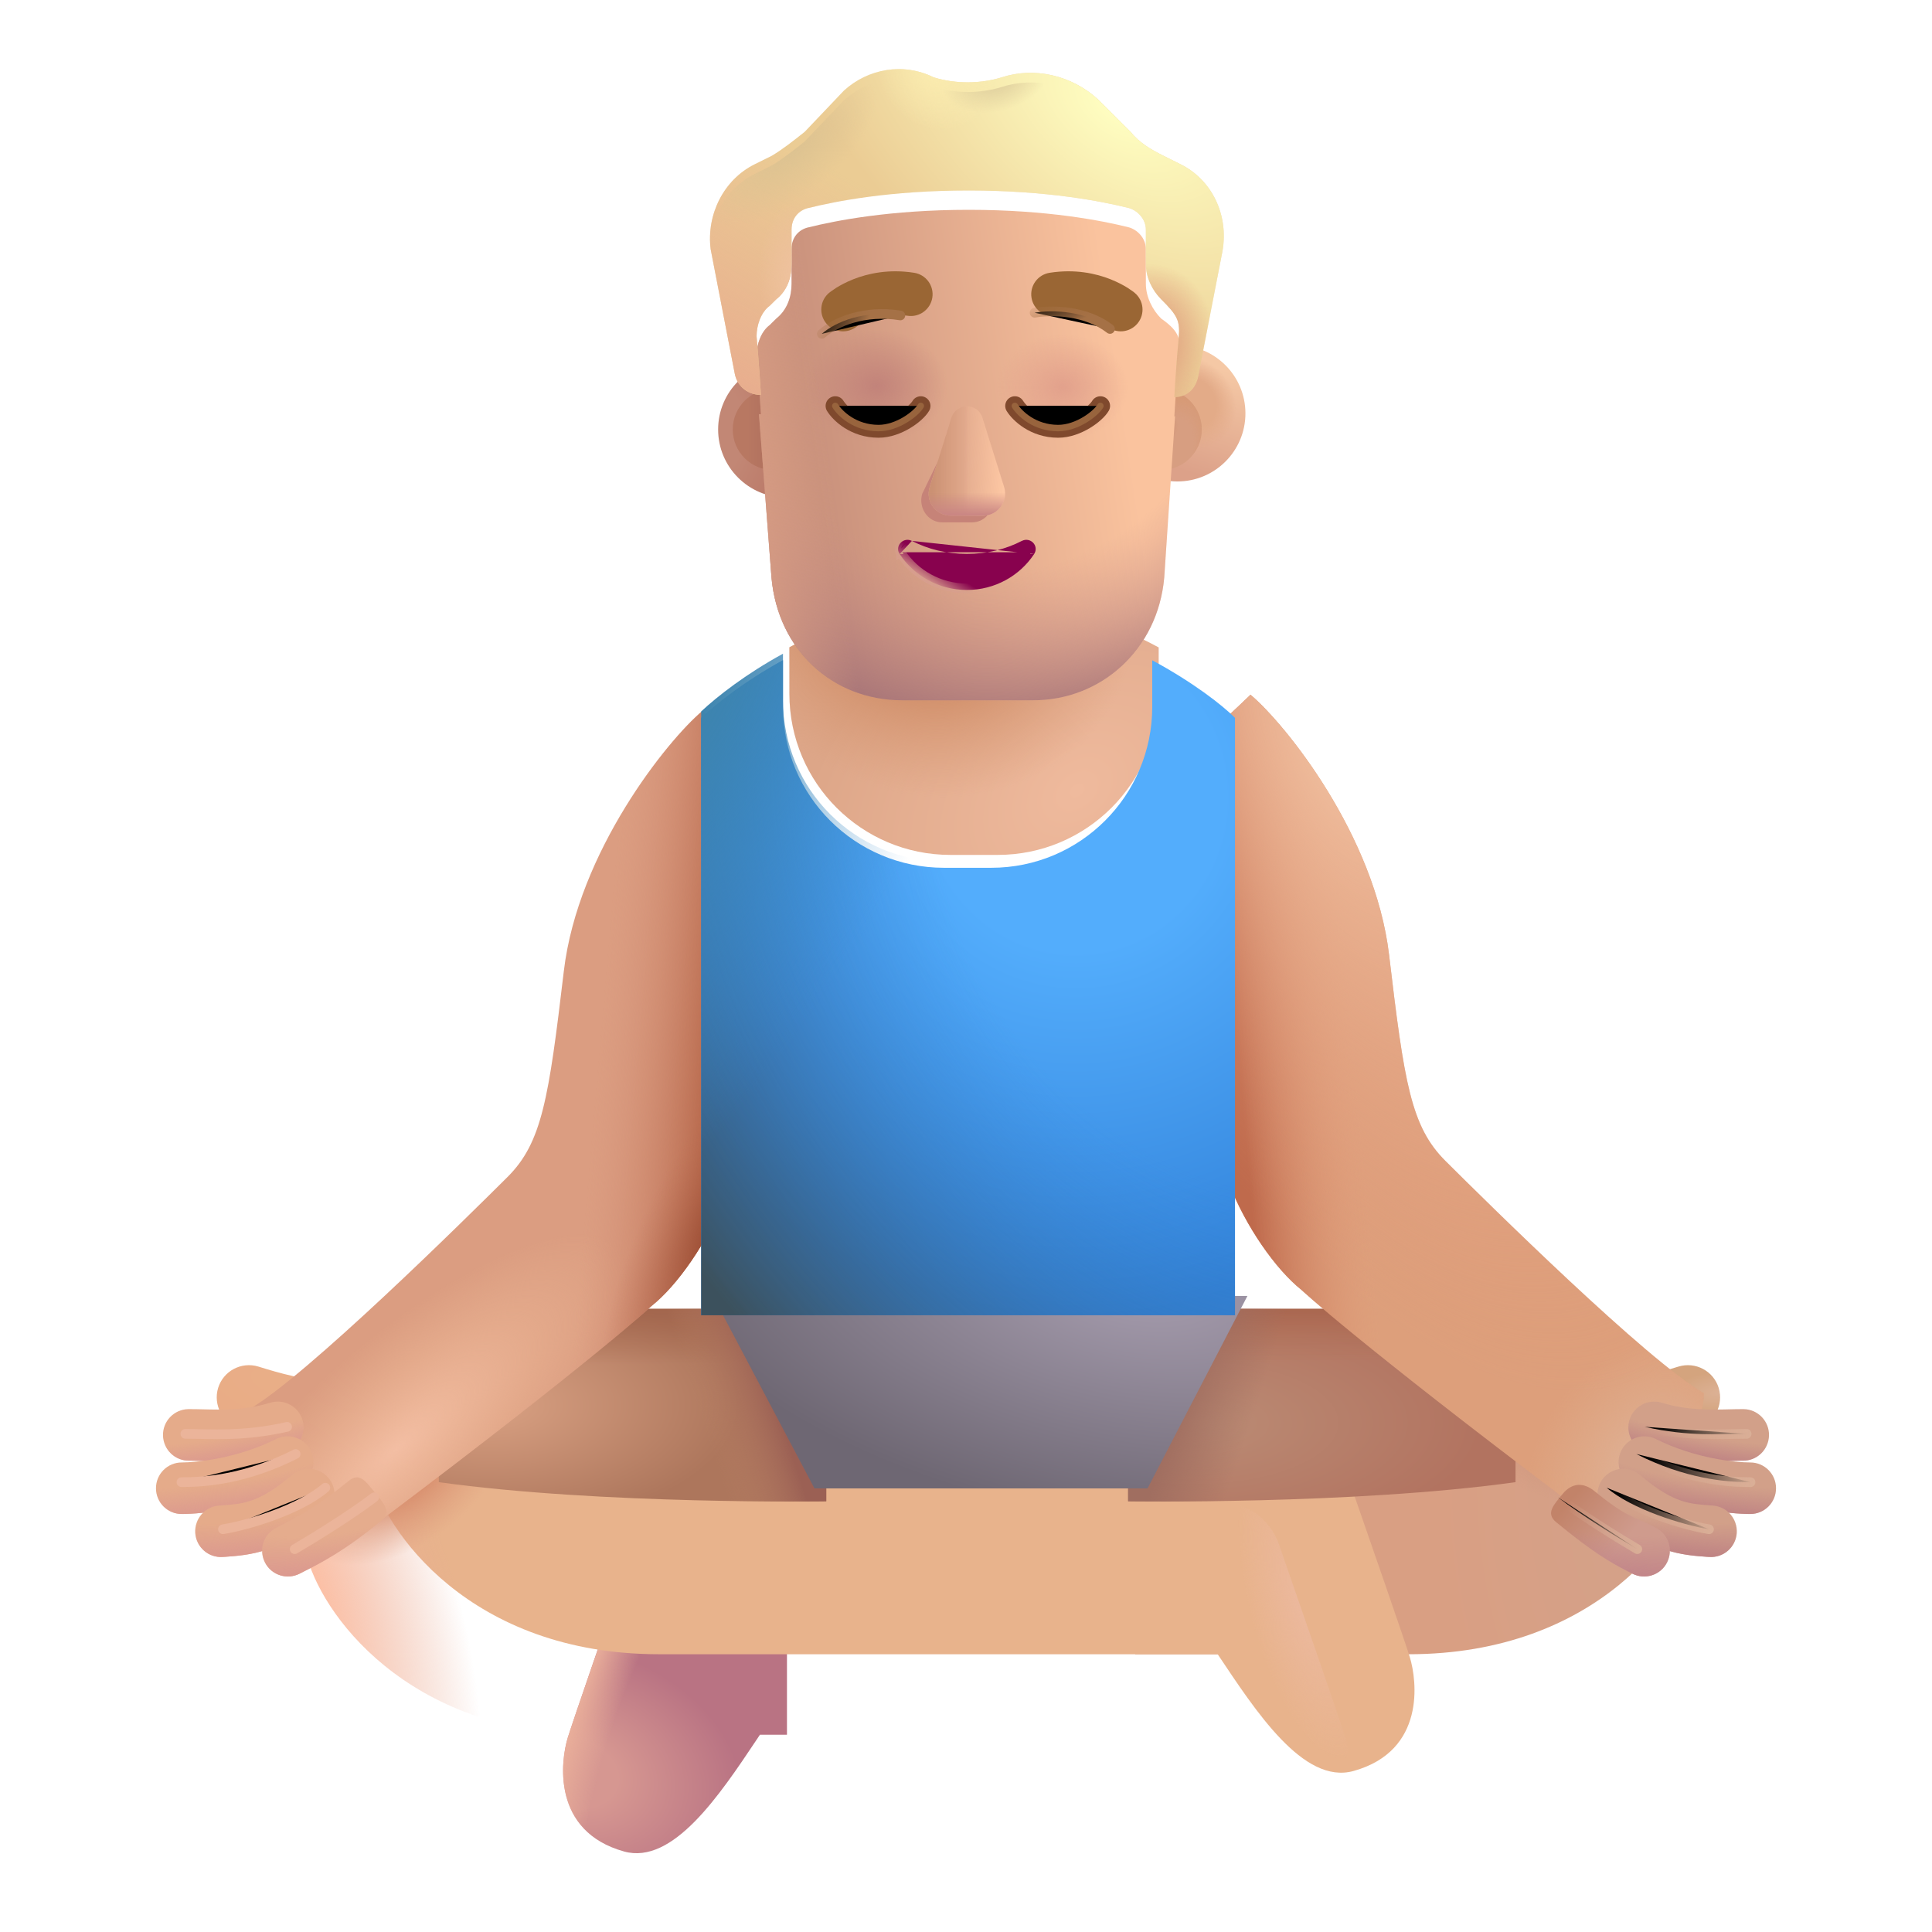 <svg viewBox="1 1 30 30" xmlns="http://www.w3.org/2000/svg">
<path fill-rule="evenodd" clip-rule="evenodd" d="M6.76 22.957C6.76 23.233 6.536 23.457 6.26 23.457C5.628 23.457 5.003 23.264 4.759 23.189C4.744 23.184 4.731 23.18 4.72 23.177C4.456 23.096 4.307 22.817 4.387 22.552C4.468 22.288 4.747 22.14 5.012 22.22C5.021 22.223 5.031 22.226 5.041 22.229C5.287 22.305 5.784 22.457 6.26 22.457C6.536 22.457 6.76 22.681 6.76 22.957Z" fill="url(#paint0_radial_3987_23996)"/>
<path fill-rule="evenodd" clip-rule="evenodd" d="M25.316 22.957C25.316 23.233 25.54 23.457 25.816 23.457C26.448 23.457 27.073 23.264 27.316 23.189C27.331 23.184 27.344 23.18 27.356 23.177C27.62 23.096 27.768 22.817 27.688 22.552C27.607 22.288 27.328 22.14 27.064 22.22C27.054 22.223 27.044 22.226 27.034 22.229C26.788 22.305 26.291 22.457 25.816 22.457C25.54 22.457 25.316 22.681 25.316 22.957Z" fill="url(#paint1_radial_3987_23996)"/>
<g filter="url(#filter0_ii_3987_23996)">
<path d="M17.627 27.937H21.871C24.8 27.937 26.152 26.021 26.355 25.109L23.824 22.781L20.205 24.203L17.627 24.312V27.937Z" fill="url(#paint2_radial_3987_23996)"/>
<path d="M17.627 27.937H21.871C24.8 27.937 26.152 26.021 26.355 25.109L23.824 22.781L20.205 24.203L17.627 24.312V27.937Z" fill="url(#paint3_radial_3987_23996)"/>
</g>
<path d="M13.22 24.312H11.791C11.366 24.312 10.988 24.581 10.848 24.982C10.44 26.153 9.888 27.747 9.816 27.984C9.706 28.344 9.566 29.437 10.691 29.75C11.448 29.96 12.171 28.879 12.748 28.015C12.766 27.989 12.783 27.963 12.8 27.937H13.22V24.312Z" fill="url(#paint4_radial_3987_23996)"/>
<path d="M13.22 24.312H11.791C11.366 24.312 10.988 24.581 10.848 24.982C10.44 26.153 9.888 27.747 9.816 27.984C9.706 28.344 9.566 29.437 10.691 29.75C11.448 29.96 12.171 28.879 12.748 28.015C12.766 27.989 12.783 27.963 12.8 27.937H13.22V24.312Z" fill="url(#paint5_radial_3987_23996)"/>
<g filter="url(#filter1_ii_3987_23996)">
<path d="M10.236 27.937C7.306 27.937 5.955 26.021 5.751 25.109L8.283 22.781L11.736 24.226L19.916 24.312C20.342 24.312 20.72 24.581 20.86 24.982C21.267 26.153 21.82 27.747 21.892 27.984C22.002 28.344 22.142 29.437 21.017 29.75C20.237 29.966 19.494 28.812 18.908 27.937H10.236Z" fill="#E8B38C"/>
</g>
<path d="M10.236 27.937C7.306 27.937 5.955 26.021 5.751 25.109L8.283 22.781L11.736 24.226L19.916 24.312C20.342 24.312 20.72 24.581 20.86 24.982C21.267 26.153 21.82 27.747 21.892 27.984C22.002 28.344 22.142 29.437 21.017 29.75C20.237 29.966 19.494 28.812 18.908 27.937H10.236Z" fill="url(#paint6_radial_3987_23996)"/>
<path d="M10.236 27.937C7.306 27.937 5.955 26.021 5.751 25.109L8.283 22.781L11.736 24.226L19.916 24.312C20.342 24.312 20.72 24.581 20.86 24.982C21.267 26.153 21.82 27.747 21.892 27.984C22.002 28.344 22.142 29.437 21.017 29.75C20.237 29.966 19.494 28.812 18.908 27.937H10.236Z" fill="url(#paint7_radial_3987_23996)"/>
<path d="M10.236 27.937C7.306 27.937 5.955 26.021 5.751 25.109L8.283 22.781L11.736 24.226L19.916 24.312C20.342 24.312 20.72 24.581 20.86 24.982C21.267 26.153 21.82 27.747 21.892 27.984C22.002 28.344 22.142 29.437 21.017 29.75C20.237 29.966 19.494 28.812 18.908 27.937H10.236Z" fill="url(#paint8_radial_3987_23996)"/>
<path d="M18.517 21.323H24.533V24.015C22.002 24.367 18.517 24.312 18.517 24.312V21.323Z" fill="url(#paint9_radial_3987_23996)"/>
<path d="M18.517 21.323H24.533V24.015C22.002 24.367 18.517 24.312 18.517 24.312V21.323Z" fill="url(#paint10_linear_3987_23996)"/>
<path d="M18.517 21.323H24.533V24.015C22.002 24.367 18.517 24.312 18.517 24.312V21.323Z" fill="url(#paint11_linear_3987_23996)"/>
<path d="M13.83 21.323H7.814V24.015C10.345 24.367 13.83 24.312 13.83 24.312V21.323Z" fill="url(#paint12_radial_3987_23996)"/>
<path d="M13.83 21.323H7.814V24.015C10.345 24.367 13.83 24.312 13.83 24.312V21.323Z" fill="url(#paint13_linear_3987_23996)"/>
<path d="M13.83 21.323H7.814V24.015C10.345 24.367 13.83 24.312 13.83 24.312V21.323Z" fill="url(#paint14_linear_3987_23996)"/>
<path d="M9.755 16.08C9.975 14.222 11.36 12.5 11.907 12.039L12.239 12.354V19.63C11.989 20.282 11.521 20.959 11.114 21.282C11.114 21.282 10.247 22.096 6.943 24.586C5.618 24.401 4.848 23.492 4.869 22.883C5.744 22.383 8.24 19.914 8.88 19.277C9.417 18.742 9.52 18.062 9.755 16.08Z" fill="#DB9D81"/>
<path d="M9.755 16.08C9.975 14.222 11.36 12.5 11.907 12.039L12.239 12.354V19.63C11.989 20.282 11.521 20.959 11.114 21.282C11.114 21.282 10.247 22.096 6.943 24.586C5.618 24.401 4.848 23.492 4.869 22.883C5.744 22.383 8.24 19.914 8.88 19.277C9.417 18.742 9.52 18.062 9.755 16.08Z" fill="url(#paint15_radial_3987_23996)"/>
<path d="M9.755 16.08C9.975 14.222 11.36 12.5 11.907 12.039L12.239 12.354V19.63C11.989 20.282 11.521 20.959 11.114 21.282C11.114 21.282 10.247 22.096 6.943 24.586C5.618 24.401 4.848 23.492 4.869 22.883C5.744 22.383 8.24 19.914 8.88 19.277C9.417 18.742 9.52 18.062 9.755 16.08Z" fill="url(#paint16_linear_3987_23996)"/>
<path d="M9.755 16.08C9.975 14.222 11.36 12.5 11.907 12.039L12.239 12.354V19.63C11.989 20.282 11.521 20.959 11.114 21.282C11.114 21.282 10.247 22.096 6.943 24.586C5.618 24.401 4.848 23.492 4.869 22.883C5.744 22.383 8.24 19.914 8.88 19.277C9.417 18.742 9.52 18.062 9.755 16.08Z" fill="url(#paint17_radial_3987_23996)"/>
<g filter="url(#filter2_i_3987_23996)">
<path d="M22.32 16.08C22.1 14.222 20.715 12.5 20.168 12.039L19.836 12.354V19.63C20.086 20.282 20.555 20.959 20.961 21.282C20.961 21.282 21.828 22.096 25.133 24.586C26.458 24.401 27.227 23.492 27.206 22.883C26.332 22.383 23.835 19.914 23.195 19.277C22.658 18.742 22.555 18.062 22.32 16.08Z" fill="#DD9F7B"/>
<path d="M22.32 16.08C22.1 14.222 20.715 12.5 20.168 12.039L19.836 12.354V19.63C20.086 20.282 20.555 20.959 20.961 21.282C20.961 21.282 21.828 22.096 25.133 24.586C26.458 24.401 27.227 23.492 27.206 22.883C26.332 22.383 23.835 19.914 23.195 19.277C22.658 18.742 22.555 18.062 22.32 16.08Z" fill="url(#paint18_linear_3987_23996)"/>
<path d="M22.32 16.08C22.1 14.222 20.715 12.5 20.168 12.039L19.836 12.354V19.63C20.086 20.282 20.555 20.959 20.961 21.282C20.961 21.282 21.828 22.096 25.133 24.586C26.458 24.401 27.227 23.492 27.206 22.883C26.332 22.383 23.835 19.914 23.195 19.277C22.658 18.742 22.555 18.062 22.32 16.08Z" fill="url(#paint19_radial_3987_23996)"/>
<path d="M22.32 16.08C22.1 14.222 20.715 12.5 20.168 12.039L19.836 12.354V19.63C20.086 20.282 20.555 20.959 20.961 21.282C20.961 21.282 21.828 22.096 25.133 24.586C26.458 24.401 27.227 23.492 27.206 22.883C26.332 22.383 23.835 19.914 23.195 19.277C22.658 18.742 22.555 18.062 22.32 16.08Z" fill="url(#paint20_radial_3987_23996)"/>
</g>
<g filter="url(#filter3_i_3987_23996)">
<path d="M13.447 24.312L11.869 21.323H20.17L18.619 24.312H13.447Z" fill="url(#paint21_radial_3987_23996)"/>
</g>
<g filter="url(#filter4_i_3987_23996)">
<path d="M18.892 11.153V11.875C18.892 13.255 17.773 14.375 16.392 14.375H15.658C14.277 14.375 13.158 13.255 13.158 11.875V11.151C13.921 10.734 14.928 10.367 16.072 10.367C17.122 10.367 18.127 10.742 18.892 11.153Z" fill="url(#paint22_radial_3987_23996)"/>
<path d="M18.892 11.153V11.875C18.892 13.255 17.773 14.375 16.392 14.375H15.658C14.277 14.375 13.158 13.255 13.158 11.875V11.151C13.921 10.734 14.928 10.367 16.072 10.367C17.122 10.367 18.127 10.742 18.892 11.153Z" fill="url(#paint23_radial_3987_23996)"/>
</g>
<g filter="url(#filter5_i_3987_23996)">
<path d="M18.892 11.153V11.875C18.892 13.256 17.773 14.375 16.392 14.375H15.658C14.277 14.375 13.158 13.256 13.158 11.875V11.151C12.578 11.468 12.139 11.813 11.888 12.047V21.323H20.177V12.047C19.979 11.847 19.515 11.488 18.892 11.153Z" fill="url(#paint24_radial_3987_23996)"/>
<path d="M18.892 11.153V11.875C18.892 13.256 17.773 14.375 16.392 14.375H15.658C14.277 14.375 13.158 13.256 13.158 11.875V11.151C12.578 11.468 12.139 11.813 11.888 12.047V21.323H20.177V12.047C19.979 11.847 19.515 11.488 18.892 11.153Z" fill="url(#paint25_radial_3987_23996)"/>
</g>
<path d="M18.892 11.153V11.875C18.892 13.256 17.773 14.375 16.392 14.375H15.658C14.277 14.375 13.158 13.256 13.158 11.875V11.151C12.578 11.468 12.139 11.813 11.888 12.047V21.323H20.177V12.047C19.979 11.847 19.515 11.488 18.892 11.153Z" fill="url(#paint26_radial_3987_23996)"/>
<path fill-rule="evenodd" clip-rule="evenodd" d="M5.697 23.047C5.761 23.258 5.642 23.482 5.431 23.546C4.895 23.71 4.332 23.692 4.064 23.683C4.01 23.682 3.968 23.68 3.94 23.681C3.719 23.686 3.536 23.511 3.531 23.29C3.526 23.069 3.701 22.886 3.922 22.881C3.991 22.88 4.068 22.882 4.152 22.884C4.438 22.891 4.808 22.901 5.197 22.781C5.408 22.717 5.632 22.836 5.697 23.047Z" fill="#E5AB8A"/>
<path fill-rule="evenodd" clip-rule="evenodd" d="M5.697 23.047C5.761 23.258 5.642 23.482 5.431 23.546C4.895 23.71 4.332 23.692 4.064 23.683C4.01 23.682 3.968 23.68 3.94 23.681C3.719 23.686 3.536 23.511 3.531 23.29C3.526 23.069 3.701 22.886 3.922 22.881C3.991 22.88 4.068 22.882 4.152 22.884C4.438 22.891 4.808 22.901 5.197 22.781C5.408 22.717 5.632 22.836 5.697 23.047Z" fill="url(#paint27_radial_3987_23996)"/>
<path fill-rule="evenodd" clip-rule="evenodd" d="M26.303 23.047C26.239 23.258 26.358 23.482 26.569 23.546C27.105 23.71 27.668 23.692 27.936 23.683C27.99 23.682 28.032 23.68 28.06 23.681C28.281 23.686 28.464 23.511 28.469 23.29C28.474 23.069 28.299 22.886 28.078 22.881C28.009 22.88 27.932 22.882 27.848 22.884C27.562 22.891 27.192 22.901 26.803 22.781C26.592 22.717 26.368 22.836 26.303 23.047Z" fill="#D2A089"/>
<path fill-rule="evenodd" clip-rule="evenodd" d="M26.303 23.047C26.239 23.258 26.358 23.482 26.569 23.546C27.105 23.71 27.668 23.692 27.936 23.683C27.99 23.682 28.032 23.68 28.06 23.681C28.281 23.686 28.464 23.511 28.469 23.29C28.474 23.069 28.299 22.886 28.078 22.881C28.009 22.88 27.932 22.882 27.848 22.884C27.562 22.891 27.192 22.901 26.803 22.781C26.592 22.717 26.368 22.836 26.303 23.047Z" fill="url(#paint28_radial_3987_23996)"/>
<path fill-rule="evenodd" clip-rule="evenodd" d="M5.825 23.525C5.923 23.723 5.842 23.963 5.644 24.061C4.891 24.436 4.135 24.509 3.822 24.509C3.601 24.509 3.422 24.33 3.422 24.109C3.422 23.888 3.601 23.709 3.822 23.709C4.048 23.709 4.674 23.65 5.288 23.345C5.486 23.246 5.726 23.327 5.825 23.525Z" fill="#E5AB8A"/>
<path fill-rule="evenodd" clip-rule="evenodd" d="M5.825 23.525C5.923 23.723 5.842 23.963 5.644 24.061C4.891 24.436 4.135 24.509 3.822 24.509C3.601 24.509 3.422 24.33 3.422 24.109C3.422 23.888 3.601 23.709 3.822 23.709C4.048 23.709 4.674 23.65 5.288 23.345C5.486 23.246 5.726 23.327 5.825 23.525Z" fill="url(#paint29_radial_3987_23996)"/>
<path fill-rule="evenodd" clip-rule="evenodd" d="M26.175 23.525C26.077 23.723 26.158 23.963 26.355 24.061C27.109 24.436 27.865 24.509 28.178 24.509C28.399 24.509 28.578 24.33 28.578 24.109C28.578 23.888 28.399 23.709 28.178 23.709C27.952 23.709 27.326 23.65 26.712 23.345C26.514 23.246 26.274 23.327 26.175 23.525Z" fill="#D2A089"/>
<path fill-rule="evenodd" clip-rule="evenodd" d="M26.175 23.525C26.077 23.723 26.158 23.963 26.355 24.061C27.109 24.436 27.865 24.509 28.178 24.509C28.399 24.509 28.578 24.33 28.578 24.109C28.578 23.888 28.399 23.709 28.178 23.709C27.952 23.709 27.326 23.65 26.712 23.345C26.514 23.246 26.274 23.327 26.175 23.525Z" fill="url(#paint30_radial_3987_23996)"/>
<path fill-rule="evenodd" clip-rule="evenodd" d="M6.099 23.947C6.242 24.115 6.222 24.367 6.055 24.511C5.716 24.801 5.427 24.967 5.152 25.06C4.898 25.146 4.674 25.161 4.497 25.174C4.484 25.174 4.472 25.175 4.46 25.176C4.239 25.192 4.048 25.026 4.032 24.806C4.017 24.585 4.182 24.394 4.403 24.378C4.409 24.378 4.415 24.377 4.421 24.377C4.611 24.363 4.741 24.354 4.896 24.302C5.051 24.25 5.252 24.144 5.535 23.903C5.702 23.759 5.955 23.779 6.099 23.947Z" fill="#E5AB8A"/>
<path fill-rule="evenodd" clip-rule="evenodd" d="M6.099 23.947C6.242 24.115 6.222 24.367 6.055 24.511C5.716 24.801 5.427 24.967 5.152 25.06C4.898 25.146 4.674 25.161 4.497 25.174C4.484 25.174 4.472 25.175 4.46 25.176C4.239 25.192 4.048 25.026 4.032 24.806C4.017 24.585 4.182 24.394 4.403 24.378C4.409 24.378 4.415 24.377 4.421 24.377C4.611 24.363 4.741 24.354 4.896 24.302C5.051 24.25 5.252 24.144 5.535 23.903C5.702 23.759 5.955 23.779 6.099 23.947Z" fill="url(#paint31_radial_3987_23996)"/>
<path fill-rule="evenodd" clip-rule="evenodd" d="M25.901 23.947C25.758 24.115 25.778 24.367 25.945 24.511C26.284 24.801 26.573 24.967 26.848 25.06C27.102 25.146 27.326 25.161 27.503 25.174C27.516 25.174 27.528 25.175 27.54 25.176C27.761 25.192 27.952 25.026 27.968 24.806C27.983 24.585 27.818 24.394 27.597 24.378C27.591 24.378 27.585 24.377 27.579 24.377C27.389 24.363 27.259 24.354 27.105 24.302C26.949 24.25 26.748 24.144 26.465 23.903C26.298 23.759 26.045 23.779 25.901 23.947Z" fill="#D2A089"/>
<path fill-rule="evenodd" clip-rule="evenodd" d="M25.901 23.947C25.758 24.115 25.778 24.367 25.945 24.511C26.284 24.801 26.573 24.967 26.848 25.06C27.102 25.146 27.326 25.161 27.503 25.174C27.516 25.174 27.528 25.175 27.54 25.176C27.761 25.192 27.952 25.026 27.968 24.806C27.983 24.585 27.818 24.394 27.597 24.378C27.591 24.378 27.585 24.377 27.579 24.377C27.389 24.363 27.259 24.354 27.105 24.302C26.949 24.25 26.748 24.144 26.465 23.903C26.298 23.759 26.045 23.779 25.901 23.947Z" fill="url(#paint32_radial_3987_23996)"/>
<path fill-rule="evenodd" clip-rule="evenodd" d="M6.818 24.172C6.958 24.343 7.09 24.475 6.919 24.615C6.354 25.079 5.985 25.267 5.726 25.398C5.701 25.411 5.677 25.423 5.654 25.435C5.457 25.536 5.216 25.459 5.115 25.263C5.014 25.066 5.091 24.825 5.287 24.724C5.311 24.712 5.336 24.699 5.361 24.686C5.604 24.563 5.913 24.406 6.412 23.997C6.583 23.857 6.678 24.001 6.818 24.172Z" fill="#E5AC8D"/>
<path fill-rule="evenodd" clip-rule="evenodd" d="M6.818 24.172C6.958 24.343 7.09 24.475 6.919 24.615C6.354 25.079 5.985 25.267 5.726 25.398C5.701 25.411 5.677 25.423 5.654 25.435C5.457 25.536 5.216 25.459 5.115 25.263C5.014 25.066 5.091 24.825 5.287 24.724C5.311 24.712 5.336 24.699 5.361 24.686C5.604 24.563 5.913 24.406 6.412 23.997C6.583 23.857 6.678 24.001 6.818 24.172Z" fill="url(#paint33_radial_3987_23996)"/>
<path fill-rule="evenodd" clip-rule="evenodd" d="M25.267 24.195C25.127 24.366 24.995 24.498 25.166 24.638C25.731 25.102 26.015 25.267 26.274 25.398C26.299 25.411 26.323 25.423 26.346 25.435C26.543 25.536 26.784 25.459 26.885 25.263C26.986 25.066 26.909 24.825 26.713 24.724C26.689 24.712 26.664 24.699 26.639 24.686C26.396 24.563 26.258 24.563 25.759 24.154C25.588 24.014 25.407 24.024 25.267 24.195Z" fill="url(#paint34_linear_3987_23996)"/>
<path fill-rule="evenodd" clip-rule="evenodd" d="M25.267 24.195C25.127 24.366 24.995 24.498 25.166 24.638C25.731 25.102 26.015 25.267 26.274 25.398C26.299 25.411 26.323 25.423 26.346 25.435C26.543 25.536 26.784 25.459 26.885 25.263C26.986 25.066 26.909 24.825 26.713 24.724C26.689 24.712 26.664 24.699 26.639 24.686C26.396 24.563 26.258 24.563 25.759 24.154C25.588 24.014 25.407 24.024 25.267 24.195Z" fill="url(#paint35_radial_3987_23996)"/>
<g filter="url(#filter6_f_3987_23996)">
<path d="M5.576 25.055C5.826 24.909 6.423 24.544 6.81 24.25" stroke="#EBB49A" stroke-width="0.15" stroke-linecap="round"/>
</g>
<g filter="url(#filter7_f_3987_23996)">
<path d="M26.424 25.055C26.174 24.909 25.577 24.544 25.19 24.25" stroke="url(#paint36_linear_3987_23996)" stroke-width="0.15" stroke-linecap="round"/>
</g>
<g filter="url(#filter8_f_3987_23996)">
<path d="M4.462 24.746C4.873 24.68 5.666 24.433 6.052 24.101" stroke="#EBB49A" stroke-width="0.15" stroke-linecap="round"/>
</g>
<g filter="url(#filter9_f_3987_23996)">
<path d="M27.538 24.746C27.127 24.68 26.334 24.433 25.948 24.101" stroke="url(#paint37_linear_3987_23996)" stroke-width="0.15" stroke-linecap="round"/>
</g>
<g filter="url(#filter10_f_3987_23996)">
<path d="M3.818 24.015C4.216 24.015 4.833 23.961 5.591 23.578" stroke="#EBB49A" stroke-width="0.15" stroke-linecap="round"/>
</g>
<g filter="url(#filter11_f_3987_23996)">
<path d="M28.182 24.015C27.784 24.015 27.166 23.961 26.409 23.578" stroke="url(#paint38_linear_3987_23996)" stroke-width="0.15" stroke-linecap="round"/>
</g>
<g filter="url(#filter12_f_3987_23996)">
<path d="M3.878 23.265C4.276 23.265 4.771 23.312 5.458 23.156" stroke="#EBB49A" stroke-width="0.15" stroke-linecap="round"/>
</g>
<g filter="url(#filter13_f_3987_23996)">
<path d="M28.122 23.265C27.724 23.265 27.229 23.312 26.541 23.156" stroke="url(#paint39_linear_3987_23996)" stroke-width="0.15" stroke-linecap="round"/>
</g>
<g filter="url(#filter14_i_3987_23996)">
<circle cx="13.008" cy="7.669" r="1.057" fill="url(#paint40_radial_3987_23996)"/>
</g>
<g filter="url(#filter15_f_3987_23996)">
<circle cx="13.008" cy="7.669" r="0.63" fill="url(#paint41_linear_3987_23996)"/>
</g>
<g filter="url(#filter16_i_3987_23996)">
<circle cx="19.032" cy="7.669" r="1.057" fill="url(#paint42_linear_3987_23996)"/>
<circle cx="19.032" cy="7.669" r="1.057" fill="url(#paint43_radial_3987_23996)"/>
</g>
<g filter="url(#filter17_f_3987_23996)">
<circle cx="19.031" cy="7.669" r="0.63" fill="#D79E81"/>
<circle cx="19.031" cy="7.669" r="0.63" fill="url(#paint44_radial_3987_23996)"/>
<circle cx="19.031" cy="7.669" r="0.63" fill="url(#paint45_radial_3987_23996)"/>
</g>
<g filter="url(#filter18_i_3987_23996)">
<path d="M12.785 7.281C12.795 7.282 12.806 7.283 12.816 7.283C12.816 7.283 12.782 6.742 12.748 6.371C12.748 6.202 12.816 5.999 12.952 5.898L13.054 5.797C13.223 5.662 13.291 5.459 13.291 5.256V4.716C13.291 4.547 13.393 4.412 13.563 4.378C13.971 4.277 14.82 4.108 16.042 4.108C17.265 4.108 18.114 4.277 18.521 4.378C18.657 4.412 18.793 4.547 18.793 4.716V5.256C18.793 5.459 18.895 5.662 19.031 5.797C19.349 6.019 19.329 6.142 19.302 6.405C19.269 6.742 19.235 7.316 19.235 7.316C19.238 7.316 19.242 7.316 19.246 7.316L19.078 9.822C18.976 10.943 18.095 11.724 17.045 11.724H15.012C13.928 11.724 13.082 10.943 12.98 9.822L12.785 7.281Z" fill="url(#paint46_linear_3987_23996)"/>
<path d="M12.785 7.281C12.795 7.282 12.806 7.283 12.816 7.283C12.816 7.283 12.782 6.742 12.748 6.371C12.748 6.202 12.816 5.999 12.952 5.898L13.054 5.797C13.223 5.662 13.291 5.459 13.291 5.256V4.716C13.291 4.547 13.393 4.412 13.563 4.378C13.971 4.277 14.82 4.108 16.042 4.108C17.265 4.108 18.114 4.277 18.521 4.378C18.657 4.412 18.793 4.547 18.793 4.716V5.256C18.793 5.459 18.895 5.662 19.031 5.797C19.349 6.019 19.329 6.142 19.302 6.405C19.269 6.742 19.235 7.316 19.235 7.316C19.238 7.316 19.242 7.316 19.246 7.316L19.078 9.822C18.976 10.943 18.095 11.724 17.045 11.724H15.012C13.928 11.724 13.082 10.943 12.98 9.822L12.785 7.281Z" fill="url(#paint47_radial_3987_23996)"/>
<path d="M12.785 7.281C12.795 7.282 12.806 7.283 12.816 7.283C12.816 7.283 12.782 6.742 12.748 6.371C12.748 6.202 12.816 5.999 12.952 5.898L13.054 5.797C13.223 5.662 13.291 5.459 13.291 5.256V4.716C13.291 4.547 13.393 4.412 13.563 4.378C13.971 4.277 14.82 4.108 16.042 4.108C17.265 4.108 18.114 4.277 18.521 4.378C18.657 4.412 18.793 4.547 18.793 4.716V5.256C18.793 5.459 18.895 5.662 19.031 5.797C19.349 6.019 19.329 6.142 19.302 6.405C19.269 6.742 19.235 7.316 19.235 7.316C19.238 7.316 19.242 7.316 19.246 7.316L19.078 9.822C18.976 10.943 18.095 11.724 17.045 11.724H15.012C13.928 11.724 13.082 10.943 12.98 9.822L12.785 7.281Z" fill="url(#paint48_linear_3987_23996)"/>
<path d="M12.785 7.281C12.795 7.282 12.806 7.283 12.816 7.283C12.816 7.283 12.782 6.742 12.748 6.371C12.748 6.202 12.816 5.999 12.952 5.898L13.054 5.797C13.223 5.662 13.291 5.459 13.291 5.256V4.716C13.291 4.547 13.393 4.412 13.563 4.378C13.971 4.277 14.82 4.108 16.042 4.108C17.265 4.108 18.114 4.277 18.521 4.378C18.657 4.412 18.793 4.547 18.793 4.716V5.256C18.793 5.459 18.895 5.662 19.031 5.797C19.349 6.019 19.329 6.142 19.302 6.405C19.269 6.742 19.235 7.316 19.235 7.316C19.238 7.316 19.242 7.316 19.246 7.316L19.078 9.822C18.976 10.943 18.095 11.724 17.045 11.724H15.012C13.928 11.724 13.082 10.943 12.98 9.822L12.785 7.281Z" fill="url(#paint49_radial_3987_23996)"/>
<path d="M12.785 7.281C12.795 7.282 12.806 7.283 12.816 7.283C12.816 7.283 12.782 6.742 12.748 6.371C12.748 6.202 12.816 5.999 12.952 5.898L13.054 5.797C13.223 5.662 13.291 5.459 13.291 5.256V4.716C13.291 4.547 13.393 4.412 13.563 4.378C13.971 4.277 14.82 4.108 16.042 4.108C17.265 4.108 18.114 4.277 18.521 4.378C18.657 4.412 18.793 4.547 18.793 4.716V5.256C18.793 5.459 18.895 5.662 19.031 5.797C19.349 6.019 19.329 6.142 19.302 6.405C19.269 6.742 19.235 7.316 19.235 7.316C19.238 7.316 19.242 7.316 19.246 7.316L19.078 9.822C18.976 10.943 18.095 11.724 17.045 11.724H15.012C13.928 11.724 13.082 10.943 12.98 9.822L12.785 7.281Z" fill="url(#paint50_radial_3987_23996)"/>
</g>
<g filter="url(#filter19_i_3987_23996)">
<path d="M19.065 3.568L19.336 3.703C19.812 3.94 20.084 4.48 19.982 5.054L19.608 6.979C19.575 7.177 19.443 7.311 19.246 7.316C19.242 7.316 19.238 7.316 19.235 7.316C19.235 7.316 19.268 6.742 19.302 6.405C19.33 6.13 19.282 6.047 19.031 5.797C18.895 5.662 18.793 5.459 18.793 5.256V4.716C18.793 4.547 18.657 4.412 18.521 4.378C18.114 4.277 17.265 4.108 16.042 4.108C14.819 4.108 13.97 4.277 13.563 4.378C13.393 4.412 13.291 4.547 13.291 4.716V5.256C13.291 5.459 13.223 5.662 13.054 5.797L12.952 5.898C12.816 5.999 12.748 6.202 12.748 6.371C12.782 6.742 12.816 7.282 12.816 7.282C12.805 7.282 12.795 7.282 12.785 7.281C12.595 7.268 12.441 7.137 12.408 6.945L12.035 5.02C11.967 4.48 12.239 3.94 12.714 3.703L12.986 3.568C13.155 3.467 13.325 3.332 13.495 3.197L14.106 2.555C14.48 2.217 15.023 2.116 15.499 2.352C15.838 2.454 16.212 2.454 16.552 2.352C17.061 2.184 17.638 2.319 18.046 2.69L18.555 3.197C18.691 3.365 18.861 3.467 19.065 3.568Z" fill="#EBCC94"/>
<path d="M19.065 3.568L19.336 3.703C19.812 3.94 20.084 4.48 19.982 5.054L19.608 6.979C19.575 7.177 19.443 7.311 19.246 7.316C19.242 7.316 19.238 7.316 19.235 7.316C19.235 7.316 19.268 6.742 19.302 6.405C19.33 6.13 19.282 6.047 19.031 5.797C18.895 5.662 18.793 5.459 18.793 5.256V4.716C18.793 4.547 18.657 4.412 18.521 4.378C18.114 4.277 17.265 4.108 16.042 4.108C14.819 4.108 13.97 4.277 13.563 4.378C13.393 4.412 13.291 4.547 13.291 4.716V5.256C13.291 5.459 13.223 5.662 13.054 5.797L12.952 5.898C12.816 5.999 12.748 6.202 12.748 6.371C12.782 6.742 12.816 7.282 12.816 7.282C12.805 7.282 12.795 7.282 12.785 7.281C12.595 7.268 12.441 7.137 12.408 6.945L12.035 5.02C11.967 4.48 12.239 3.94 12.714 3.703L12.986 3.568C13.155 3.467 13.325 3.332 13.495 3.197L14.106 2.555C14.48 2.217 15.023 2.116 15.499 2.352C15.838 2.454 16.212 2.454 16.552 2.352C17.061 2.184 17.638 2.319 18.046 2.69L18.555 3.197C18.691 3.365 18.861 3.467 19.065 3.568Z" fill="url(#paint51_radial_3987_23996)"/>
<path d="M19.065 3.568L19.336 3.703C19.812 3.94 20.084 4.48 19.982 5.054L19.608 6.979C19.575 7.177 19.443 7.311 19.246 7.316C19.242 7.316 19.238 7.316 19.235 7.316C19.235 7.316 19.268 6.742 19.302 6.405C19.33 6.13 19.282 6.047 19.031 5.797C18.895 5.662 18.793 5.459 18.793 5.256V4.716C18.793 4.547 18.657 4.412 18.521 4.378C18.114 4.277 17.265 4.108 16.042 4.108C14.819 4.108 13.97 4.277 13.563 4.378C13.393 4.412 13.291 4.547 13.291 4.716V5.256C13.291 5.459 13.223 5.662 13.054 5.797L12.952 5.898C12.816 5.999 12.748 6.202 12.748 6.371C12.782 6.742 12.816 7.282 12.816 7.282C12.805 7.282 12.795 7.282 12.785 7.281C12.595 7.268 12.441 7.137 12.408 6.945L12.035 5.02C11.967 4.48 12.239 3.94 12.714 3.703L12.986 3.568C13.155 3.467 13.325 3.332 13.495 3.197L14.106 2.555C14.48 2.217 15.023 2.116 15.499 2.352C15.838 2.454 16.212 2.454 16.552 2.352C17.061 2.184 17.638 2.319 18.046 2.69L18.555 3.197C18.691 3.365 18.861 3.467 19.065 3.568Z" fill="url(#paint52_linear_3987_23996)"/>
<path d="M19.065 3.568L19.336 3.703C19.812 3.94 20.084 4.48 19.982 5.054L19.608 6.979C19.575 7.177 19.443 7.311 19.246 7.316C19.242 7.316 19.238 7.316 19.235 7.316C19.235 7.316 19.268 6.742 19.302 6.405C19.33 6.13 19.282 6.047 19.031 5.797C18.895 5.662 18.793 5.459 18.793 5.256V4.716C18.793 4.547 18.657 4.412 18.521 4.378C18.114 4.277 17.265 4.108 16.042 4.108C14.819 4.108 13.97 4.277 13.563 4.378C13.393 4.412 13.291 4.547 13.291 4.716V5.256C13.291 5.459 13.223 5.662 13.054 5.797L12.952 5.898C12.816 5.999 12.748 6.202 12.748 6.371C12.782 6.742 12.816 7.282 12.816 7.282C12.805 7.282 12.795 7.282 12.785 7.281C12.595 7.268 12.441 7.137 12.408 6.945L12.035 5.02C11.967 4.48 12.239 3.94 12.714 3.703L12.986 3.568C13.155 3.467 13.325 3.332 13.495 3.197L14.106 2.555C14.48 2.217 15.023 2.116 15.499 2.352C15.838 2.454 16.212 2.454 16.552 2.352C17.061 2.184 17.638 2.319 18.046 2.69L18.555 3.197C18.691 3.365 18.861 3.467 19.065 3.568Z" fill="url(#paint53_radial_3987_23996)"/>
<path d="M19.065 3.568L19.336 3.703C19.812 3.94 20.084 4.48 19.982 5.054L19.608 6.979C19.575 7.177 19.443 7.311 19.246 7.316C19.242 7.316 19.238 7.316 19.235 7.316C19.235 7.316 19.268 6.742 19.302 6.405C19.33 6.13 19.282 6.047 19.031 5.797C18.895 5.662 18.793 5.459 18.793 5.256V4.716C18.793 4.547 18.657 4.412 18.521 4.378C18.114 4.277 17.265 4.108 16.042 4.108C14.819 4.108 13.97 4.277 13.563 4.378C13.393 4.412 13.291 4.547 13.291 4.716V5.256C13.291 5.459 13.223 5.662 13.054 5.797L12.952 5.898C12.816 5.999 12.748 6.202 12.748 6.371C12.782 6.742 12.816 7.282 12.816 7.282C12.805 7.282 12.795 7.282 12.785 7.281C12.595 7.268 12.441 7.137 12.408 6.945L12.035 5.02C11.967 4.48 12.239 3.94 12.714 3.703L12.986 3.568C13.155 3.467 13.325 3.332 13.495 3.197L14.106 2.555C14.48 2.217 15.023 2.116 15.499 2.352C15.838 2.454 16.212 2.454 16.552 2.352C17.061 2.184 17.638 2.319 18.046 2.69L18.555 3.197C18.691 3.365 18.861 3.467 19.065 3.568Z" fill="url(#paint54_radial_3987_23996)"/>
<path d="M19.065 3.568L19.336 3.703C19.812 3.94 20.084 4.48 19.982 5.054L19.608 6.979C19.575 7.177 19.443 7.311 19.246 7.316C19.242 7.316 19.238 7.316 19.235 7.316C19.235 7.316 19.268 6.742 19.302 6.405C19.33 6.13 19.282 6.047 19.031 5.797C18.895 5.662 18.793 5.459 18.793 5.256V4.716C18.793 4.547 18.657 4.412 18.521 4.378C18.114 4.277 17.265 4.108 16.042 4.108C14.819 4.108 13.97 4.277 13.563 4.378C13.393 4.412 13.291 4.547 13.291 4.716V5.256C13.291 5.459 13.223 5.662 13.054 5.797L12.952 5.898C12.816 5.999 12.748 6.202 12.748 6.371C12.782 6.742 12.816 7.282 12.816 7.282C12.805 7.282 12.795 7.282 12.785 7.281C12.595 7.268 12.441 7.137 12.408 6.945L12.035 5.02C11.967 4.48 12.239 3.94 12.714 3.703L12.986 3.568C13.155 3.467 13.325 3.332 13.495 3.197L14.106 2.555C14.48 2.217 15.023 2.116 15.499 2.352C15.838 2.454 16.212 2.454 16.552 2.352C17.061 2.184 17.638 2.319 18.046 2.69L18.555 3.197C18.691 3.365 18.861 3.467 19.065 3.568Z" fill="url(#paint55_radial_3987_23996)"/>
</g>
<path d="M19.065 3.568L19.336 3.703C19.812 3.94 20.084 4.48 19.982 5.054L19.608 6.979C19.575 7.177 19.443 7.311 19.246 7.316C19.242 7.316 19.238 7.316 19.235 7.316C19.235 7.316 19.268 6.742 19.302 6.405C19.33 6.13 19.282 6.047 19.031 5.797C18.895 5.662 18.793 5.459 18.793 5.256V4.716C18.793 4.547 18.657 4.412 18.521 4.378C18.114 4.277 17.265 4.108 16.042 4.108C14.819 4.108 13.97 4.277 13.563 4.378C13.393 4.412 13.291 4.547 13.291 4.716V5.256C13.291 5.459 13.223 5.662 13.054 5.797L12.952 5.898C12.816 5.999 12.748 6.202 12.748 6.371C12.782 6.742 12.816 7.282 12.816 7.282C12.805 7.282 12.795 7.282 12.785 7.281C12.595 7.268 12.441 7.137 12.408 6.945L12.035 5.02C11.967 4.48 12.239 3.94 12.714 3.703L12.986 3.568C13.155 3.467 13.325 3.332 13.495 3.197L14.106 2.555C14.48 2.217 15.023 2.116 15.499 2.352C15.838 2.454 16.212 2.454 16.552 2.352C17.061 2.184 17.638 2.319 18.046 2.69L18.555 3.197C18.691 3.365 18.861 3.467 19.065 3.568Z" fill="url(#paint56_radial_3987_23996)"/>
<path d="M19.065 3.568L19.336 3.703C19.812 3.94 20.084 4.48 19.982 5.054L19.608 6.979C19.575 7.177 19.443 7.311 19.246 7.316C19.242 7.316 19.238 7.316 19.235 7.316C19.235 7.316 19.268 6.742 19.302 6.405C19.33 6.13 19.282 6.047 19.031 5.797C18.895 5.662 18.793 5.459 18.793 5.256V4.716C18.793 4.547 18.657 4.412 18.521 4.378C18.114 4.277 17.265 4.108 16.042 4.108C14.819 4.108 13.97 4.277 13.563 4.378C13.393 4.412 13.291 4.547 13.291 4.716V5.256C13.291 5.459 13.223 5.662 13.054 5.797L12.952 5.898C12.816 5.999 12.748 6.202 12.748 6.371C12.782 6.742 12.816 7.282 12.816 7.282C12.805 7.282 12.795 7.282 12.785 7.281C12.595 7.268 12.441 7.137 12.408 6.945L12.035 5.02C11.967 4.48 12.239 3.94 12.714 3.703L12.986 3.568C13.155 3.467 13.325 3.332 13.495 3.197L14.106 2.555C14.48 2.217 15.023 2.116 15.499 2.352C15.838 2.454 16.212 2.454 16.552 2.352C17.061 2.184 17.638 2.319 18.046 2.69L18.555 3.197C18.691 3.365 18.861 3.467 19.065 3.568Z" fill="url(#paint57_radial_3987_23996)"/>
<g filter="url(#filter20_f_3987_23996)">
<path d="M15.84 7.592L15.32 8.668C15.256 8.889 15.411 9.111 15.629 9.111H16.096C16.315 9.111 16.47 8.886 16.405 8.668L16.09 7.592C16.022 7.354 15.911 7.354 15.84 7.592Z" fill="#C68378"/>
</g>
<g filter="url(#filter21_f_3987_23996)">
<path d="M15.772 7.489L15.436 8.565C15.367 8.786 15.532 9.008 15.765 9.008H16.263C16.496 9.008 16.661 8.783 16.593 8.565L16.256 7.489C16.184 7.25 15.848 7.25 15.772 7.489Z" fill="#E4AC8F"/>
<path d="M15.772 7.489L15.436 8.565C15.367 8.786 15.532 9.008 15.765 9.008H16.263C16.496 9.008 16.661 8.783 16.593 8.565L16.256 7.489C16.184 7.25 15.848 7.25 15.772 7.489Z" fill="url(#paint58_linear_3987_23996)"/>
<path d="M15.772 7.489L15.436 8.565C15.367 8.786 15.532 9.008 15.765 9.008H16.263C16.496 9.008 16.661 8.783 16.593 8.565L16.256 7.489C16.184 7.25 15.848 7.25 15.772 7.489Z" fill="url(#paint59_linear_3987_23996)"/>
<path d="M15.772 7.489L15.436 8.565C15.367 8.786 15.532 9.008 15.765 9.008H16.263C16.496 9.008 16.661 8.783 16.593 8.565L16.256 7.489C16.184 7.25 15.848 7.25 15.772 7.489Z" fill="url(#paint60_linear_3987_23996)"/>
</g>
<path d="M15.16 9.399L15.16 9.399C15.406 9.527 15.7 9.601 16.014 9.601C16.33 9.601 16.621 9.527 16.867 9.399L16.868 9.399L16.868 9.399C16.933 9.366 17.001 9.385 17.042 9.427C17.084 9.471 17.099 9.54 17.058 9.603M15.16 9.399L17.016 9.575M15.16 9.399L15.159 9.399C15.094 9.365 15.025 9.386 14.985 9.429C14.944 9.472 14.927 9.542 14.97 9.603M15.16 9.399L15.011 9.575M17.058 9.603C17.058 9.603 17.058 9.603 17.058 9.603L17.016 9.575M17.058 9.603C17.058 9.603 17.058 9.603 17.058 9.603L17.016 9.575M17.058 9.603C16.837 9.938 16.452 10.161 16.014 10.161C15.576 10.161 15.191 9.938 14.97 9.603M17.016 9.575C16.804 9.897 16.434 10.111 16.014 10.111C15.593 10.111 15.223 9.897 15.011 9.575M14.97 9.603C14.97 9.604 14.97 9.604 14.97 9.604L15.011 9.575M14.97 9.603C14.97 9.603 14.97 9.603 14.97 9.603L15.011 9.575" fill="#88024E" stroke="url(#paint61_linear_3987_23996)" stroke-width="0.1"/>
<g filter="url(#filter22_i_3987_23996)">
<path d="M18.369 5.947L18.368 5.947L18.367 5.946L18.364 5.943L18.357 5.937C18.351 5.933 18.343 5.927 18.334 5.92C18.316 5.907 18.29 5.889 18.259 5.869C18.196 5.83 18.106 5.781 17.993 5.736C17.766 5.646 17.441 5.574 17.048 5.636C16.864 5.665 16.738 5.838 16.767 6.022C16.796 6.206 16.969 6.332 17.153 6.303C17.405 6.263 17.607 6.31 17.745 6.364C17.814 6.392 17.866 6.421 17.9 6.442C17.917 6.452 17.928 6.461 17.935 6.465C17.937 6.467 17.939 6.468 17.94 6.469C18.083 6.586 18.294 6.566 18.413 6.423C18.532 6.28 18.513 6.067 18.369 5.947Z" fill="#9A6634"/>
</g>
<g filter="url(#filter23_i_3987_23996)">
<path d="M13.624 5.947L13.625 5.947L13.626 5.947L13.627 5.946L13.63 5.943L13.637 5.937C13.643 5.933 13.651 5.927 13.66 5.92C13.678 5.907 13.704 5.889 13.735 5.869C13.798 5.83 13.888 5.781 14.001 5.736C14.228 5.646 14.553 5.574 14.946 5.636C15.13 5.665 15.256 5.838 15.227 6.022C15.198 6.206 15.025 6.332 14.841 6.303C14.589 6.263 14.387 6.31 14.249 6.364C14.18 6.392 14.127 6.421 14.094 6.442C14.077 6.452 14.066 6.461 14.059 6.465C14.057 6.467 14.055 6.468 14.054 6.469C13.911 6.586 13.7 6.566 13.581 6.423C13.462 6.28 13.481 6.067 13.624 5.947Z" fill="#9A6634"/>
</g>
<g filter="url(#filter24_f_3987_23996)">
<path d="M17.065 5.856C17.338 5.808 17.869 5.822 18.236 6.108" stroke="url(#paint62_linear_3987_23996)" stroke-width="0.15" stroke-linecap="round"/>
</g>
<g filter="url(#filter25_f_3987_23996)">
<path d="M13.761 6.184C13.968 6.001 14.42 5.808 14.981 5.898" stroke="url(#paint63_linear_3987_23996)" stroke-width="0.15" stroke-linecap="round"/>
</g>
<path d="M13.97 7.303C14.04 7.418 14.273 7.647 14.642 7.647C14.939 7.647 15.233 7.418 15.298 7.303" stroke="#7F492D" stroke-width="0.3" stroke-linecap="round"/>
<g filter="url(#filter26_f_3987_23996)">
<path d="M13.97 7.303C14.04 7.418 14.273 7.647 14.642 7.647C14.939 7.647 15.233 7.418 15.298 7.303" stroke="#98643D" stroke-width="0.1" stroke-linecap="round"/>
</g>
<path d="M16.759 7.303C16.83 7.418 17.062 7.647 17.431 7.647C17.728 7.647 18.022 7.418 18.087 7.303" stroke="#7F492D" stroke-width="0.3" stroke-linecap="round"/>
<g filter="url(#filter27_f_3987_23996)">
<path d="M16.759 7.303C16.83 7.418 17.062 7.647 17.431 7.647C17.728 7.647 18.022 7.418 18.087 7.303" stroke="#98643D" stroke-width="0.1" stroke-linecap="round"/>
</g>
<defs>
<filter id="filter0_ii_3987_23996" x="17.627" y="21.781" width="9.729" height="6.156" filterUnits="userSpaceOnUse" color-interpolation-filters="sRGB">
<feFlood flood-opacity="0" result="BackgroundImageFix"/>
<feBlend mode="normal" in="SourceGraphic" in2="BackgroundImageFix" result="shape"/>
<feColorMatrix in="SourceAlpha" type="matrix" values="0 0 0 0 0 0 0 0 0 0 0 0 0 0 0 0 0 0 127 0" result="hardAlpha"/>
<feOffset dx="1" dy="-1"/>
<feGaussianBlur stdDeviation="0.75"/>
<feComposite in2="hardAlpha" operator="arithmetic" k2="-1" k3="1"/>
<feColorMatrix type="matrix" values="0 0 0 0 0.776 0 0 0 0 0.522 0 0 0 0 0.529 0 0 0 1 0"/>
<feBlend mode="normal" in2="shape" result="effect1_innerShadow_3987_23996"/>
<feColorMatrix in="SourceAlpha" type="matrix" values="0 0 0 0 0 0 0 0 0 0 0 0 0 0 0 0 0 0 127 0" result="hardAlpha"/>
<feOffset dy="-0.25"/>
<feGaussianBlur stdDeviation="0.375"/>
<feComposite in2="hardAlpha" operator="arithmetic" k2="-1" k3="1"/>
<feColorMatrix type="matrix" values="0 0 0 0 0.729 0 0 0 0 0.471 0 0 0 0 0.561 0 0 0 1 0"/>
<feBlend mode="normal" in2="effect1_innerShadow_3987_23996" result="effect2_innerShadow_3987_23996"/>
</filter>
<filter id="filter1_ii_3987_23996" x="5.751" y="21.781" width="17.213" height="7.995" filterUnits="userSpaceOnUse" color-interpolation-filters="sRGB">
<feFlood flood-opacity="0" result="BackgroundImageFix"/>
<feBlend mode="normal" in="SourceGraphic" in2="BackgroundImageFix" result="shape"/>
<feColorMatrix in="SourceAlpha" type="matrix" values="0 0 0 0 0 0 0 0 0 0 0 0 0 0 0 0 0 0 127 0" result="hardAlpha"/>
<feOffset dx="1" dy="-1"/>
<feGaussianBlur stdDeviation="0.75"/>
<feComposite in2="hardAlpha" operator="arithmetic" k2="-1" k3="1"/>
<feColorMatrix type="matrix" values="0 0 0 0 0.835 0 0 0 0 0.584 0 0 0 0 0.576 0 0 0 1 0"/>
<feBlend mode="normal" in2="shape" result="effect1_innerShadow_3987_23996"/>
<feColorMatrix in="SourceAlpha" type="matrix" values="0 0 0 0 0 0 0 0 0 0 0 0 0 0 0 0 0 0 127 0" result="hardAlpha"/>
<feOffset dy="-0.25"/>
<feGaussianBlur stdDeviation="0.375"/>
<feComposite in2="hardAlpha" operator="arithmetic" k2="-1" k3="1"/>
<feColorMatrix type="matrix" values="0 0 0 0 0.745 0 0 0 0 0.471 0 0 0 0 0.537 0 0 0 1 0"/>
<feBlend mode="normal" in2="effect1_innerShadow_3987_23996" result="effect2_innerShadow_3987_23996"/>
</filter>
<filter id="filter2_i_3987_23996" x="19.836" y="11.789" width="7.621" height="12.797" filterUnits="userSpaceOnUse" color-interpolation-filters="sRGB">
<feFlood flood-opacity="0" result="BackgroundImageFix"/>
<feBlend mode="normal" in="SourceGraphic" in2="BackgroundImageFix" result="shape"/>
<feColorMatrix in="SourceAlpha" type="matrix" values="0 0 0 0 0 0 0 0 0 0 0 0 0 0 0 0 0 0 127 0" result="hardAlpha"/>
<feOffset dx="0.25" dy="-0.25"/>
<feGaussianBlur stdDeviation="0.5"/>
<feComposite in2="hardAlpha" operator="arithmetic" k2="-1" k3="1"/>
<feColorMatrix type="matrix" values="0 0 0 0 0.725 0 0 0 0 0.471 0 0 0 0 0.38 0 0 0 1 0"/>
<feBlend mode="normal" in2="shape" result="effect1_innerShadow_3987_23996"/>
</filter>
<filter id="filter3_i_3987_23996" x="11.869" y="21.123" width="8.502" height="3.19" filterUnits="userSpaceOnUse" color-interpolation-filters="sRGB">
<feFlood flood-opacity="0" result="BackgroundImageFix"/>
<feBlend mode="normal" in="SourceGraphic" in2="BackgroundImageFix" result="shape"/>
<feColorMatrix in="SourceAlpha" type="matrix" values="0 0 0 0 0 0 0 0 0 0 0 0 0 0 0 0 0 0 127 0" result="hardAlpha"/>
<feOffset dx="0.2" dy="-0.2"/>
<feGaussianBlur stdDeviation="0.5"/>
<feComposite in2="hardAlpha" operator="arithmetic" k2="-1" k3="1"/>
<feColorMatrix type="matrix" values="0 0 0 0 0.263 0 0 0 0 0.247 0 0 0 0 0.263 0 0 0 1 0"/>
<feBlend mode="normal" in2="shape" result="effect1_innerShadow_3987_23996"/>
</filter>
<filter id="filter4_i_3987_23996" x="13.158" y="10.267" width="5.834" height="4.108" filterUnits="userSpaceOnUse" color-interpolation-filters="sRGB">
<feFlood flood-opacity="0" result="BackgroundImageFix"/>
<feBlend mode="normal" in="SourceGraphic" in2="BackgroundImageFix" result="shape"/>
<feColorMatrix in="SourceAlpha" type="matrix" values="0 0 0 0 0 0 0 0 0 0 0 0 0 0 0 0 0 0 127 0" result="hardAlpha"/>
<feOffset dx="0.1" dy="-0.1"/>
<feGaussianBlur stdDeviation="0.25"/>
<feComposite in2="hardAlpha" operator="arithmetic" k2="-1" k3="1"/>
<feColorMatrix type="matrix" values="0 0 0 0 0.871 0 0 0 0 0.639 0 0 0 0 0.533 0 0 0 1 0"/>
<feBlend mode="normal" in2="shape" result="effect1_innerShadow_3987_23996"/>
</filter>
<filter id="filter5_i_3987_23996" x="11.888" y="11.151" width="8.289" height="10.271" filterUnits="userSpaceOnUse" color-interpolation-filters="sRGB">
<feFlood flood-opacity="0" result="BackgroundImageFix"/>
<feBlend mode="normal" in="SourceGraphic" in2="BackgroundImageFix" result="shape"/>
<feColorMatrix in="SourceAlpha" type="matrix" values="0 0 0 0 0 0 0 0 0 0 0 0 0 0 0 0 0 0 127 0" result="hardAlpha"/>
<feOffset dy="0.1"/>
<feGaussianBlur stdDeviation="0.15"/>
<feComposite in2="hardAlpha" operator="arithmetic" k2="-1" k3="1"/>
<feColorMatrix type="matrix" values="0 0 0 0 0.176 0 0 0 0 0.557 0 0 0 0 0.859 0 0 0 1 0"/>
<feBlend mode="normal" in2="shape" result="effect1_innerShadow_3987_23996"/>
</filter>
<filter id="filter6_f_3987_23996" x="5.351" y="24.025" width="1.684" height="1.255" filterUnits="userSpaceOnUse" color-interpolation-filters="sRGB">
<feFlood flood-opacity="0" result="BackgroundImageFix"/>
<feBlend mode="normal" in="SourceGraphic" in2="BackgroundImageFix" result="shape"/>
<feGaussianBlur stdDeviation="0.075" result="effect1_foregroundBlur_3987_23996"/>
</filter>
<filter id="filter7_f_3987_23996" x="24.965" y="24.025" width="1.684" height="1.255" filterUnits="userSpaceOnUse" color-interpolation-filters="sRGB">
<feFlood flood-opacity="0" result="BackgroundImageFix"/>
<feBlend mode="normal" in="SourceGraphic" in2="BackgroundImageFix" result="shape"/>
<feGaussianBlur stdDeviation="0.075" result="effect1_foregroundBlur_3987_23996"/>
</filter>
<filter id="filter8_f_3987_23996" x="4.237" y="23.876" width="2.04" height="1.095" filterUnits="userSpaceOnUse" color-interpolation-filters="sRGB">
<feFlood flood-opacity="0" result="BackgroundImageFix"/>
<feBlend mode="normal" in="SourceGraphic" in2="BackgroundImageFix" result="shape"/>
<feGaussianBlur stdDeviation="0.075" result="effect1_foregroundBlur_3987_23996"/>
</filter>
<filter id="filter9_f_3987_23996" x="25.723" y="23.876" width="2.04" height="1.095" filterUnits="userSpaceOnUse" color-interpolation-filters="sRGB">
<feFlood flood-opacity="0" result="BackgroundImageFix"/>
<feBlend mode="normal" in="SourceGraphic" in2="BackgroundImageFix" result="shape"/>
<feGaussianBlur stdDeviation="0.075" result="effect1_foregroundBlur_3987_23996"/>
</filter>
<filter id="filter10_f_3987_23996" x="3.593" y="23.353" width="2.223" height="0.888" filterUnits="userSpaceOnUse" color-interpolation-filters="sRGB">
<feFlood flood-opacity="0" result="BackgroundImageFix"/>
<feBlend mode="normal" in="SourceGraphic" in2="BackgroundImageFix" result="shape"/>
<feGaussianBlur stdDeviation="0.075" result="effect1_foregroundBlur_3987_23996"/>
</filter>
<filter id="filter11_f_3987_23996" x="26.184" y="23.353" width="2.223" height="0.888" filterUnits="userSpaceOnUse" color-interpolation-filters="sRGB">
<feFlood flood-opacity="0" result="BackgroundImageFix"/>
<feBlend mode="normal" in="SourceGraphic" in2="BackgroundImageFix" result="shape"/>
<feGaussianBlur stdDeviation="0.075" result="effect1_foregroundBlur_3987_23996"/>
</filter>
<filter id="filter12_f_3987_23996" x="3.653" y="22.931" width="2.031" height="0.566" filterUnits="userSpaceOnUse" color-interpolation-filters="sRGB">
<feFlood flood-opacity="0" result="BackgroundImageFix"/>
<feBlend mode="normal" in="SourceGraphic" in2="BackgroundImageFix" result="shape"/>
<feGaussianBlur stdDeviation="0.075" result="effect1_foregroundBlur_3987_23996"/>
</filter>
<filter id="filter13_f_3987_23996" x="26.317" y="22.931" width="2.031" height="0.566" filterUnits="userSpaceOnUse" color-interpolation-filters="sRGB">
<feFlood flood-opacity="0" result="BackgroundImageFix"/>
<feBlend mode="normal" in="SourceGraphic" in2="BackgroundImageFix" result="shape"/>
<feGaussianBlur stdDeviation="0.075" result="effect1_foregroundBlur_3987_23996"/>
</filter>
<filter id="filter14_i_3987_23996" x="11.951" y="6.612" width="2.314" height="2.114" filterUnits="userSpaceOnUse" color-interpolation-filters="sRGB">
<feFlood flood-opacity="0" result="BackgroundImageFix"/>
<feBlend mode="normal" in="SourceGraphic" in2="BackgroundImageFix" result="shape"/>
<feColorMatrix in="SourceAlpha" type="matrix" values="0 0 0 0 0 0 0 0 0 0 0 0 0 0 0 0 0 0 127 0" result="hardAlpha"/>
<feOffset dx="0.2"/>
<feGaussianBlur stdDeviation="0.2"/>
<feComposite in2="hardAlpha" operator="arithmetic" k2="-1" k3="1"/>
<feColorMatrix type="matrix" values="0 0 0 0 0.867 0 0 0 0 0.643 0 0 0 0 0.533 0 0 0 1 0"/>
<feBlend mode="normal" in2="shape" result="effect1_innerShadow_3987_23996"/>
</filter>
<filter id="filter15_f_3987_23996" x="11.878" y="6.539" width="2.26" height="2.26" filterUnits="userSpaceOnUse" color-interpolation-filters="sRGB">
<feFlood flood-opacity="0" result="BackgroundImageFix"/>
<feBlend mode="normal" in="SourceGraphic" in2="BackgroundImageFix" result="shape"/>
<feGaussianBlur stdDeviation="0.25" result="effect1_foregroundBlur_3987_23996"/>
</filter>
<filter id="filter16_i_3987_23996" x="17.975" y="6.362" width="2.364" height="2.364" filterUnits="userSpaceOnUse" color-interpolation-filters="sRGB">
<feFlood flood-opacity="0" result="BackgroundImageFix"/>
<feBlend mode="normal" in="SourceGraphic" in2="BackgroundImageFix" result="shape"/>
<feColorMatrix in="SourceAlpha" type="matrix" values="0 0 0 0 0 0 0 0 0 0 0 0 0 0 0 0 0 0 127 0" result="hardAlpha"/>
<feOffset dx="0.25" dy="-0.25"/>
<feGaussianBlur stdDeviation="0.25"/>
<feComposite in2="hardAlpha" operator="arithmetic" k2="-1" k3="1"/>
<feColorMatrix type="matrix" values="0 0 0 0 0.769 0 0 0 0 0.529 0 0 0 0 0.506 0 0 0 1 0"/>
<feBlend mode="normal" in2="shape" result="effect1_innerShadow_3987_23996"/>
</filter>
<filter id="filter17_f_3987_23996" x="17.901" y="6.539" width="2.26" height="2.26" filterUnits="userSpaceOnUse" color-interpolation-filters="sRGB">
<feFlood flood-opacity="0" result="BackgroundImageFix"/>
<feBlend mode="normal" in="SourceGraphic" in2="BackgroundImageFix" result="shape"/>
<feGaussianBlur stdDeviation="0.25" result="effect1_foregroundBlur_3987_23996"/>
</filter>
<filter id="filter18_i_3987_23996" x="12.748" y="4.108" width="6.568" height="7.765" filterUnits="userSpaceOnUse" color-interpolation-filters="sRGB">
<feFlood flood-opacity="0" result="BackgroundImageFix"/>
<feBlend mode="normal" in="SourceGraphic" in2="BackgroundImageFix" result="shape"/>
<feColorMatrix in="SourceAlpha" type="matrix" values="0 0 0 0 0 0 0 0 0 0 0 0 0 0 0 0 0 0 127 0" result="hardAlpha"/>
<feOffset dy="0.15"/>
<feGaussianBlur stdDeviation="0.15"/>
<feComposite in2="hardAlpha" operator="arithmetic" k2="-1" k3="1"/>
<feColorMatrix type="matrix" values="0 0 0 0 0.753 0 0 0 0 0.502 0 0 0 0 0.349 0 0 0 1 0"/>
<feBlend mode="normal" in2="shape" result="effect1_innerShadow_3987_23996"/>
</filter>
<filter id="filter19_i_3987_23996" x="12.024" y="2.074" width="7.978" height="5.243" filterUnits="userSpaceOnUse" color-interpolation-filters="sRGB">
<feFlood flood-opacity="0" result="BackgroundImageFix"/>
<feBlend mode="normal" in="SourceGraphic" in2="BackgroundImageFix" result="shape"/>
<feColorMatrix in="SourceAlpha" type="matrix" values="0 0 0 0 0 0 0 0 0 0 0 0 0 0 0 0 0 0 127 0" result="hardAlpha"/>
<feOffset dy="-0.15"/>
<feGaussianBlur stdDeviation="0.125"/>
<feComposite in2="hardAlpha" operator="arithmetic" k2="-1" k3="1"/>
<feColorMatrix type="matrix" values="0 0 0 0 0.859 0 0 0 0 0.69 0 0 0 0 0.533 0 0 0 1 0"/>
<feBlend mode="normal" in2="shape" result="effect1_innerShadow_3987_23996"/>
</filter>
<filter id="filter20_f_3987_23996" x="14.556" y="6.663" width="2.614" height="3.198" filterUnits="userSpaceOnUse" color-interpolation-filters="sRGB">
<feFlood flood-opacity="0" result="BackgroundImageFix"/>
<feBlend mode="normal" in="SourceGraphic" in2="BackgroundImageFix" result="shape"/>
<feGaussianBlur stdDeviation="0.375" result="effect1_foregroundBlur_3987_23996"/>
</filter>
<filter id="filter21_f_3987_23996" x="15.27" y="7.16" width="1.488" height="1.998" filterUnits="userSpaceOnUse" color-interpolation-filters="sRGB">
<feFlood flood-opacity="0" result="BackgroundImageFix"/>
<feBlend mode="normal" in="SourceGraphic" in2="BackgroundImageFix" result="shape"/>
<feGaussianBlur stdDeviation="0.075" result="effect1_foregroundBlur_3987_23996"/>
</filter>
<filter id="filter22_i_3987_23996" x="16.763" y="5.212" width="1.978" height="1.333" filterUnits="userSpaceOnUse" color-interpolation-filters="sRGB">
<feFlood flood-opacity="0" result="BackgroundImageFix"/>
<feBlend mode="normal" in="SourceGraphic" in2="BackgroundImageFix" result="shape"/>
<feColorMatrix in="SourceAlpha" type="matrix" values="0 0 0 0 0 0 0 0 0 0 0 0 0 0 0 0 0 0 127 0" result="hardAlpha"/>
<feOffset dx="0.25" dy="-0.4"/>
<feGaussianBlur stdDeviation="0.3"/>
<feComposite in2="hardAlpha" operator="arithmetic" k2="-1" k3="1"/>
<feColorMatrix type="matrix" values="0 0 0 0 0.475 0 0 0 0 0.263 0 0 0 0 0.169 0 0 0 1 0"/>
<feBlend mode="normal" in2="shape" result="effect1_innerShadow_3987_23996"/>
</filter>
<filter id="filter23_i_3987_23996" x="13.503" y="5.212" width="1.978" height="1.333" filterUnits="userSpaceOnUse" color-interpolation-filters="sRGB">
<feFlood flood-opacity="0" result="BackgroundImageFix"/>
<feBlend mode="normal" in="SourceGraphic" in2="BackgroundImageFix" result="shape"/>
<feColorMatrix in="SourceAlpha" type="matrix" values="0 0 0 0 0 0 0 0 0 0 0 0 0 0 0 0 0 0 127 0" result="hardAlpha"/>
<feOffset dx="0.25" dy="-0.4"/>
<feGaussianBlur stdDeviation="0.3"/>
<feComposite in2="hardAlpha" operator="arithmetic" k2="-1" k3="1"/>
<feColorMatrix type="matrix" values="0 0 0 0 0.475 0 0 0 0 0.263 0 0 0 0 0.169 0 0 0 1 0"/>
<feBlend mode="normal" in2="shape" result="effect1_innerShadow_3987_23996"/>
</filter>
<filter id="filter24_f_3987_23996" x="16.84" y="5.61" width="1.621" height="0.723" filterUnits="userSpaceOnUse" color-interpolation-filters="sRGB">
<feFlood flood-opacity="0" result="BackgroundImageFix"/>
<feBlend mode="normal" in="SourceGraphic" in2="BackgroundImageFix" result="shape"/>
<feGaussianBlur stdDeviation="0.075" result="effect1_foregroundBlur_3987_23996"/>
</filter>
<filter id="filter25_f_3987_23996" x="13.536" y="5.65" width="1.67" height="0.759" filterUnits="userSpaceOnUse" color-interpolation-filters="sRGB">
<feFlood flood-opacity="0" result="BackgroundImageFix"/>
<feBlend mode="normal" in="SourceGraphic" in2="BackgroundImageFix" result="shape"/>
<feGaussianBlur stdDeviation="0.075" result="effect1_foregroundBlur_3987_23996"/>
</filter>
<filter id="filter26_f_3987_23996" x="13.82" y="7.153" width="1.628" height="0.644" filterUnits="userSpaceOnUse" color-interpolation-filters="sRGB">
<feFlood flood-opacity="0" result="BackgroundImageFix"/>
<feBlend mode="normal" in="SourceGraphic" in2="BackgroundImageFix" result="shape"/>
<feGaussianBlur stdDeviation="0.05" result="effect1_foregroundBlur_3987_23996"/>
</filter>
<filter id="filter27_f_3987_23996" x="16.609" y="7.153" width="1.628" height="0.644" filterUnits="userSpaceOnUse" color-interpolation-filters="sRGB">
<feFlood flood-opacity="0" result="BackgroundImageFix"/>
<feBlend mode="normal" in="SourceGraphic" in2="BackgroundImageFix" result="shape"/>
<feGaussianBlur stdDeviation="0.05" result="effect1_foregroundBlur_3987_23996"/>
</filter>
<radialGradient id="paint0_radial_3987_23996" cx="0" cy="0" r="1" gradientUnits="userSpaceOnUse" gradientTransform="translate(5.24 22.453) rotate(109.231) scale(0.712 1.436)">
<stop stop-color="#E9AE87"/>
<stop offset="1" stop-color="#E9AC86"/>
</radialGradient>
<radialGradient id="paint1_radial_3987_23996" cx="0" cy="0" r="1" gradientUnits="userSpaceOnUse" gradientTransform="translate(27.716 22.624) rotate(174.452) scale(0.832 0.336)">
<stop stop-color="#DCB195"/>
<stop offset="1" stop-color="#D4A47E"/>
</radialGradient>
<radialGradient id="paint2_radial_3987_23996" cx="0" cy="0" r="1" gradientUnits="userSpaceOnUse" gradientTransform="translate(26.355 25.187) rotate(-180) scale(4.104 6.946)">
<stop stop-color="#D2A28B"/>
<stop offset="1" stop-color="#D99F83"/>
</radialGradient>
<radialGradient id="paint3_radial_3987_23996" cx="0" cy="0" r="1" gradientUnits="userSpaceOnUse" gradientTransform="translate(24.533 23.812) rotate(63.783) scale(1.724 1.822)">
<stop stop-color="#B57253"/>
<stop offset="1" stop-color="#C78D76" stop-opacity="0"/>
</radialGradient>
<radialGradient id="paint4_radial_3987_23996" cx="0" cy="0" r="1" gradientUnits="userSpaceOnUse" gradientTransform="translate(9.876 28.531) rotate(15.489) scale(2.691 1.966)">
<stop offset="0.27" stop-color="#D69791"/>
<stop offset="1" stop-color="#B97383"/>
</radialGradient>
<radialGradient id="paint5_radial_3987_23996" cx="0" cy="0" r="1" gradientUnits="userSpaceOnUse" gradientTransform="translate(12.06 29.172) rotate(-166.139) scale(2.478 6.29)">
<stop offset="0.753" stop-color="#E9AE9A" stop-opacity="0"/>
<stop offset="1" stop-color="#E9AE9A"/>
</radialGradient>
<radialGradient id="paint6_radial_3987_23996" cx="0" cy="0" r="1" gradientUnits="userSpaceOnUse" gradientTransform="translate(21.294 25.864) rotate(165.964) scale(0.902 2.511)">
<stop stop-color="#ECB99F"/>
<stop offset="1" stop-color="#ECB99F" stop-opacity="0"/>
</radialGradient>
<radialGradient id="paint7_radial_3987_23996" cx="0" cy="0" r="1" gradientUnits="userSpaceOnUse" gradientTransform="translate(5.576 25.739) rotate(-18.428) scale(2.437 5.577)">
<stop offset="0.146" stop-color="#FCBFA4"/>
<stop offset="1" stop-color="#E6A790" stop-opacity="0"/>
</radialGradient>
<radialGradient id="paint8_radial_3987_23996" cx="0" cy="0" r="1" gradientUnits="userSpaceOnUse" gradientTransform="translate(7.232 23.874) rotate(53.447) scale(1.128 1.865)">
<stop offset="0.315" stop-color="#D9906F"/>
<stop offset="1" stop-color="#DC9A7C" stop-opacity="0"/>
</radialGradient>
<radialGradient id="paint9_radial_3987_23996" cx="0" cy="0" r="1" gradientUnits="userSpaceOnUse" gradientTransform="translate(19.533 23.094) scale(4.5 1.906)">
<stop stop-color="#BB8C75"/>
<stop offset="1" stop-color="#B27360"/>
</radialGradient>
<linearGradient id="paint10_linear_3987_23996" x1="21.525" y1="21.031" x2="21.525" y2="22.187" gradientUnits="userSpaceOnUse">
<stop stop-color="#A15D45"/>
<stop offset="1" stop-color="#B57257" stop-opacity="0"/>
</linearGradient>
<linearGradient id="paint11_linear_3987_23996" x1="18.658" y1="24.315" x2="19.892" y2="24.719" gradientUnits="userSpaceOnUse">
<stop offset="0.106" stop-color="#A06E60"/>
<stop offset="1" stop-color="#A06E60" stop-opacity="0"/>
</linearGradient>
<radialGradient id="paint12_radial_3987_23996" cx="0" cy="0" r="1" gradientUnits="userSpaceOnUse" gradientTransform="translate(8.607 22.819) scale(3.875 1.913)">
<stop stop-color="#D9A183"/>
<stop offset="1" stop-color="#AD765C"/>
</radialGradient>
<linearGradient id="paint13_linear_3987_23996" x1="10.822" y1="21.031" x2="10.822" y2="22.187" gradientUnits="userSpaceOnUse">
<stop stop-color="#9F6048"/>
<stop offset="1" stop-color="#9F6048" stop-opacity="0"/>
</linearGradient>
<linearGradient id="paint14_linear_3987_23996" x1="13.689" y1="24.315" x2="12.455" y2="24.719" gradientUnits="userSpaceOnUse">
<stop offset="0.106" stop-color="#9B6054"/>
<stop offset="1" stop-color="#BA8165" stop-opacity="0"/>
</linearGradient>
<radialGradient id="paint15_radial_3987_23996" cx="0" cy="0" r="1" gradientUnits="userSpaceOnUse" gradientTransform="translate(7.158 23.495) rotate(-42.13) scale(4.651 1.577)">
<stop stop-color="#F3BEA3"/>
<stop offset="1" stop-color="#EFBA94" stop-opacity="0"/>
</radialGradient>
<linearGradient id="paint16_linear_3987_23996" x1="12.24" y1="20.637" x2="10.033" y2="20.446" gradientUnits="userSpaceOnUse">
<stop offset="0.184" stop-color="#B56548"/>
<stop offset="1" stop-color="#D49179" stop-opacity="0"/>
</linearGradient>
<radialGradient id="paint17_radial_3987_23996" cx="0" cy="0" r="1" gradientUnits="userSpaceOnUse" gradientTransform="translate(12.24 20) rotate(117.54) scale(3.489 1.175)">
<stop stop-color="#95472F"/>
<stop offset="1" stop-color="#BC7156" stop-opacity="0"/>
</radialGradient>
<linearGradient id="paint18_linear_3987_23996" x1="19.835" y1="20.637" x2="22.042" y2="20.446" gradientUnits="userSpaceOnUse">
<stop offset="0.184" stop-color="#BF6A4C"/>
<stop offset="1" stop-color="#E09978" stop-opacity="0"/>
</linearGradient>
<radialGradient id="paint19_radial_3987_23996" cx="0" cy="0" r="1" gradientUnits="userSpaceOnUse" gradientTransform="translate(26.326 24) rotate(-142.496) scale(1.694 2.164)">
<stop offset="0.03" stop-color="#DFB298"/>
<stop offset="1" stop-color="#DFB08F" stop-opacity="0"/>
</radialGradient>
<radialGradient id="paint20_radial_3987_23996" cx="0" cy="0" r="1" gradientUnits="userSpaceOnUse" gradientTransform="translate(21.47 13.094) rotate(63.005) scale(10.697 4.901)">
<stop stop-color="#F0BE9E"/>
<stop offset="1" stop-color="#E09576" stop-opacity="0"/>
</radialGradient>
<radialGradient id="paint21_radial_3987_23996" cx="0" cy="0" r="1" gradientUnits="userSpaceOnUse" gradientTransform="translate(18.439 21.094) rotate(99.678) scale(4.089 8.517)">
<stop offset="0.126" stop-color="#9F96A7"/>
<stop offset="0.925" stop-color="#6E6773"/>
</radialGradient>
<radialGradient id="paint22_radial_3987_23996" cx="0" cy="0" r="1" gradientUnits="userSpaceOnUse" gradientTransform="translate(17.627 13.375) rotate(-128.1) scale(3.495 5)">
<stop stop-color="#EFBA9D"/>
<stop offset="1" stop-color="#DDA688"/>
</radialGradient>
<radialGradient id="paint23_radial_3987_23996" cx="0" cy="0" r="1" gradientUnits="userSpaceOnUse" gradientTransform="translate(15.216 10.367) rotate(118.757) scale(3.02 3.407)">
<stop offset="0.363" stop-color="#CC8760"/>
<stop offset="1" stop-color="#D69873" stop-opacity="0"/>
</radialGradient>
<radialGradient id="paint24_radial_3987_23996" cx="0" cy="0" r="1" gradientUnits="userSpaceOnUse" gradientTransform="translate(17.689 13.281) rotate(86.442) scale(8.057 7.75)">
<stop offset="0.296" stop-color="#53ADFC"/>
<stop offset="1" stop-color="#3181D9"/>
</radialGradient>
<radialGradient id="paint25_radial_3987_23996" cx="0" cy="0" r="1" gradientUnits="userSpaceOnUse" gradientTransform="translate(20.177 14.531) rotate(141.869) scale(10.274 13.075)">
<stop offset="0.407" stop-color="#3482D0" stop-opacity="0"/>
<stop offset="1" stop-color="#3C515D"/>
</radialGradient>
<radialGradient id="paint26_radial_3987_23996" cx="0" cy="0" r="1" gradientUnits="userSpaceOnUse" gradientTransform="translate(11.627 11.812) rotate(28.811) scale(4.28 11.68)">
<stop offset="0.074" stop-color="#3D84AE"/>
<stop offset="1" stop-color="#398DCE" stop-opacity="0"/>
<stop offset="1" stop-color="#D3612E" stop-opacity="0"/>
</radialGradient>
<radialGradient id="paint27_radial_3987_23996" cx="0" cy="0" r="1" gradientUnits="userSpaceOnUse" gradientTransform="translate(4.509 23.047) rotate(79.996) scale(0.652 4.025)">
<stop offset="0.403" stop-color="#DA978F" stop-opacity="0"/>
<stop offset="1" stop-color="#DA978F"/>
</radialGradient>
<radialGradient id="paint28_radial_3987_23996" cx="0" cy="0" r="1" gradientUnits="userSpaceOnUse" gradientTransform="translate(27.491 23.047) rotate(100.004) scale(0.652 4.025)">
<stop offset="0.401" stop-color="#BC7F83" stop-opacity="0"/>
<stop offset="1" stop-color="#BC7F83"/>
</radialGradient>
<radialGradient id="paint29_radial_3987_23996" cx="0" cy="0" r="1" gradientUnits="userSpaceOnUse" gradientTransform="translate(4.517 23.672) rotate(81.386) scale(0.847 4.526)">
<stop offset="0.403" stop-color="#DA978F" stop-opacity="0"/>
<stop offset="1" stop-color="#DA978F"/>
</radialGradient>
<radialGradient id="paint30_radial_3987_23996" cx="0" cy="0" r="1" gradientUnits="userSpaceOnUse" gradientTransform="translate(27.483 23.672) rotate(98.614) scale(0.847 4.526)">
<stop offset="0.401" stop-color="#BC7F83" stop-opacity="0"/>
<stop offset="1" stop-color="#BC7F83"/>
</radialGradient>
<radialGradient id="paint31_radial_3987_23996" cx="0" cy="0" r="1" gradientUnits="userSpaceOnUse" gradientTransform="translate(5.001 24.226) rotate(83.27) scale(0.958 4.023)">
<stop offset="0.403" stop-color="#DA978F" stop-opacity="0"/>
<stop offset="1" stop-color="#DA978F"/>
</radialGradient>
<radialGradient id="paint32_radial_3987_23996" cx="0" cy="0" r="1" gradientUnits="userSpaceOnUse" gradientTransform="translate(26.999 24.226) rotate(96.73) scale(0.958 4.023)">
<stop offset="0.401" stop-color="#BC7F83" stop-opacity="0"/>
<stop offset="1" stop-color="#BC7F83"/>
</radialGradient>
<radialGradient id="paint33_radial_3987_23996" cx="0" cy="0" r="1" gradientUnits="userSpaceOnUse" gradientTransform="translate(5.935 24.411) rotate(84.646) scale(1.073 3.597)">
<stop offset="0.403" stop-color="#DA978F" stop-opacity="0"/>
<stop offset="1" stop-color="#DA978F"/>
</radialGradient>
<linearGradient id="paint34_linear_3987_23996" x1="26.466" y1="25.203" x2="25.091" y2="24.046" gradientUnits="userSpaceOnUse">
<stop offset="0.198" stop-color="#CF9B8D"/>
<stop offset="0.789" stop-color="#C28369"/>
</linearGradient>
<radialGradient id="paint35_radial_3987_23996" cx="0" cy="0" r="1" gradientUnits="userSpaceOnUse" gradientTransform="translate(26.065 24.411) rotate(95.354) scale(1.073 3.597)">
<stop offset="0.401" stop-color="#C18489" stop-opacity="0"/>
<stop offset="1" stop-color="#C18489"/>
</radialGradient>
<linearGradient id="paint36_linear_3987_23996" x1="26.516" y1="25.114" x2="25.268" y2="24.986" gradientUnits="userSpaceOnUse">
<stop stop-color="#DAAF97"/>
<stop offset="1" stop-color="#DAAF97" stop-opacity="0"/>
</linearGradient>
<linearGradient id="paint37_linear_3987_23996" x1="27.656" y1="24.793" x2="26.075" y2="24.534" gradientUnits="userSpaceOnUse">
<stop stop-color="#DAAF97"/>
<stop offset="1" stop-color="#DAAF97" stop-opacity="0"/>
</linearGradient>
<linearGradient id="paint38_linear_3987_23996" x1="28.314" y1="24.047" x2="26.645" y2="24.143" gradientUnits="userSpaceOnUse">
<stop stop-color="#DAAF97"/>
<stop offset="1" stop-color="#DAAF97" stop-opacity="0"/>
</linearGradient>
<linearGradient id="paint39_linear_3987_23996" x1="28.24" y1="23.273" x2="26.724" y2="23.211" gradientUnits="userSpaceOnUse">
<stop stop-color="#DAAF97"/>
<stop offset="1" stop-color="#DAAF97" stop-opacity="0"/>
</linearGradient>
<radialGradient id="paint40_radial_3987_23996" cx="0" cy="0" r="1" gradientUnits="userSpaceOnUse" gradientTransform="translate(11.951 7.669) scale(1.111 1.944)">
<stop offset="0.351" stop-color="#C28775"/>
<stop offset="1" stop-color="#BA7867"/>
</radialGradient>
<linearGradient id="paint41_linear_3987_23996" x1="13.008" y1="7.846" x2="12.602" y2="7.846" gradientUnits="userSpaceOnUse">
<stop stop-color="#AF6F5D"/>
<stop offset="1" stop-color="#B87862"/>
</linearGradient>
<linearGradient id="paint42_linear_3987_23996" x1="19.72" y1="6.978" x2="19.201" y2="8.584" gradientUnits="userSpaceOnUse">
<stop stop-color="#F5C8A5"/>
<stop offset="1" stop-color="#DCA189"/>
</linearGradient>
<radialGradient id="paint43_radial_3987_23996" cx="0" cy="0" r="1" gradientUnits="userSpaceOnUse" gradientTransform="translate(19.267 7.502) rotate(-36.06) scale(0.647 0.739)">
<stop offset="0.543" stop-color="#E3AB88"/>
<stop offset="1" stop-color="#E3AB88" stop-opacity="0"/>
</radialGradient>
<radialGradient id="paint44_radial_3987_23996" cx="0" cy="0" r="1" gradientUnits="userSpaceOnUse" gradientTransform="translate(19.005 8.189) rotate(-61.468) scale(1.089 0.637)">
<stop offset="0.69" stop-color="#D79A76" stop-opacity="0"/>
<stop offset="1" stop-color="#D79A76"/>
</radialGradient>
<radialGradient id="paint45_radial_3987_23996" cx="0" cy="0" r="1" gradientUnits="userSpaceOnUse" gradientTransform="translate(19.031 7.669) rotate(44.708) scale(0.231 0.298)">
<stop stop-color="#CB8E6D"/>
<stop offset="1" stop-color="#CB8E6D" stop-opacity="0"/>
</radialGradient>
<linearGradient id="paint46_linear_3987_23996" x1="18.569" y1="7.916" x2="13.734" y2="8.636" gradientUnits="userSpaceOnUse">
<stop stop-color="#FAC39E"/>
<stop offset="1" stop-color="#C9917C"/>
</linearGradient>
<radialGradient id="paint47_radial_3987_23996" cx="0" cy="0" r="1" gradientUnits="userSpaceOnUse" gradientTransform="translate(16.312 5.554) rotate(90) scale(6.756 6.454)">
<stop offset="0.618" stop-color="#C88D87" stop-opacity="0"/>
<stop offset="1" stop-color="#9F6E75"/>
</radialGradient>
<linearGradient id="paint48_linear_3987_23996" x1="12.598" y1="9.623" x2="14.062" y2="9.432" gradientUnits="userSpaceOnUse">
<stop stop-color="#D99E84"/>
<stop offset="1" stop-color="#D99E84" stop-opacity="0"/>
</linearGradient>
<radialGradient id="paint49_radial_3987_23996" cx="0" cy="0" r="1" gradientUnits="userSpaceOnUse" gradientTransform="translate(17.499 6.864) rotate(-90) scale(0.828 1.019)">
<stop stop-color="#E2A18C"/>
<stop offset="1" stop-color="#E2A18C" stop-opacity="0"/>
</radialGradient>
<radialGradient id="paint50_radial_3987_23996" cx="0" cy="0" r="1" gradientUnits="userSpaceOnUse" gradientTransform="translate(14.613 6.843) rotate(-90) scale(0.881 1.095)">
<stop stop-color="#C2837A"/>
<stop offset="1" stop-color="#C2837A" stop-opacity="0"/>
</radialGradient>
<radialGradient id="paint51_radial_3987_23996" cx="0" cy="0" r="1" gradientUnits="userSpaceOnUse" gradientTransform="translate(18.351 2.786) rotate(127.807) scale(3.549 6.036)">
<stop stop-color="#FFFFC2"/>
<stop offset="1" stop-color="#FFFFC2" stop-opacity="0"/>
</radialGradient>
<linearGradient id="paint52_linear_3987_23996" x1="12.936" y1="7.5" x2="14.773" y2="4.237" gradientUnits="userSpaceOnUse">
<stop stop-color="#E8AD8E"/>
<stop offset="1" stop-color="#E8AD8E" stop-opacity="0"/>
</linearGradient>
<radialGradient id="paint53_radial_3987_23996" cx="0" cy="0" r="1" gradientUnits="userSpaceOnUse" gradientTransform="translate(13.359 5.482) rotate(-92.056) scale(1.179 0.579)">
<stop offset="0.227" stop-color="#EEC19C"/>
<stop offset="1" stop-color="#EEC19C" stop-opacity="0"/>
</radialGradient>
<radialGradient id="paint54_radial_3987_23996" cx="0" cy="0" r="1" gradientUnits="userSpaceOnUse" gradientTransform="translate(18.69 6.569) rotate(-66.4) scale(1.359 1.108)">
<stop offset="0.479" stop-color="#E3AB85"/>
<stop offset="1" stop-color="#E3AB85" stop-opacity="0"/>
</radialGradient>
<radialGradient id="paint55_radial_3987_23996" cx="0" cy="0" r="1" gradientUnits="userSpaceOnUse" gradientTransform="translate(15.523 2.224) rotate(51.134) scale(1.002 0.884)">
<stop stop-color="#FBECAF"/>
<stop offset="1" stop-color="#FBECAF" stop-opacity="0"/>
</radialGradient>
<radialGradient id="paint56_radial_3987_23996" cx="0" cy="0" r="1" gradientUnits="userSpaceOnUse" gradientTransform="translate(16.454 2.224) rotate(76.961) scale(0.509 0.837)">
<stop offset="0.208" stop-color="#E1D19F"/>
<stop offset="1" stop-color="#E1D19F" stop-opacity="0"/>
</radialGradient>
<radialGradient id="paint57_radial_3987_23996" cx="0" cy="0" r="1" gradientUnits="userSpaceOnUse" gradientTransform="translate(13.262 3.318) rotate(51.044) scale(0.731 1.637)">
<stop stop-color="#DCC291"/>
<stop offset="1" stop-color="#DCC291" stop-opacity="0"/>
</radialGradient>
<linearGradient id="paint58_linear_3987_23996" x1="15.467" y1="8.333" x2="16.061" y2="8.333" gradientUnits="userSpaceOnUse">
<stop stop-color="#CB9173"/>
<stop offset="1" stop-color="#CB9173" stop-opacity="0"/>
</linearGradient>
<linearGradient id="paint59_linear_3987_23996" x1="16.608" y1="8.538" x2="15.959" y2="8.528" gradientUnits="userSpaceOnUse">
<stop stop-color="#FEC8A4"/>
<stop offset="1" stop-color="#FEC8A4" stop-opacity="0"/>
</linearGradient>
<linearGradient id="paint60_linear_3987_23996" x1="16.137" y1="9.008" x2="16.137" y2="8.645" gradientUnits="userSpaceOnUse">
<stop stop-color="#C98583"/>
<stop offset="1" stop-color="#C98583" stop-opacity="0"/>
</linearGradient>
<linearGradient id="paint61_linear_3987_23996" x1="15.357" y1="10.03" x2="15.633" y2="9.595" gradientUnits="userSpaceOnUse">
<stop stop-color="#D79E8E"/>
<stop offset="0.663" stop-color="#D79E8E" stop-opacity="0"/>
</linearGradient>
<linearGradient id="paint62_linear_3987_23996" x1="17.896" y1="5.917" x2="17.63" y2="5.373" gradientUnits="userSpaceOnUse">
<stop stop-color="#A57146"/>
<stop offset="1" stop-color="#A57146" stop-opacity="0"/>
</linearGradient>
<linearGradient id="paint63_linear_3987_23996" x1="14.537" y1="5.836" x2="13.784" y2="5.52" gradientUnits="userSpaceOnUse">
<stop stop-color="#A57146"/>
<stop offset="1" stop-color="#A57146" stop-opacity="0"/>
</linearGradient>
</defs>
</svg>
